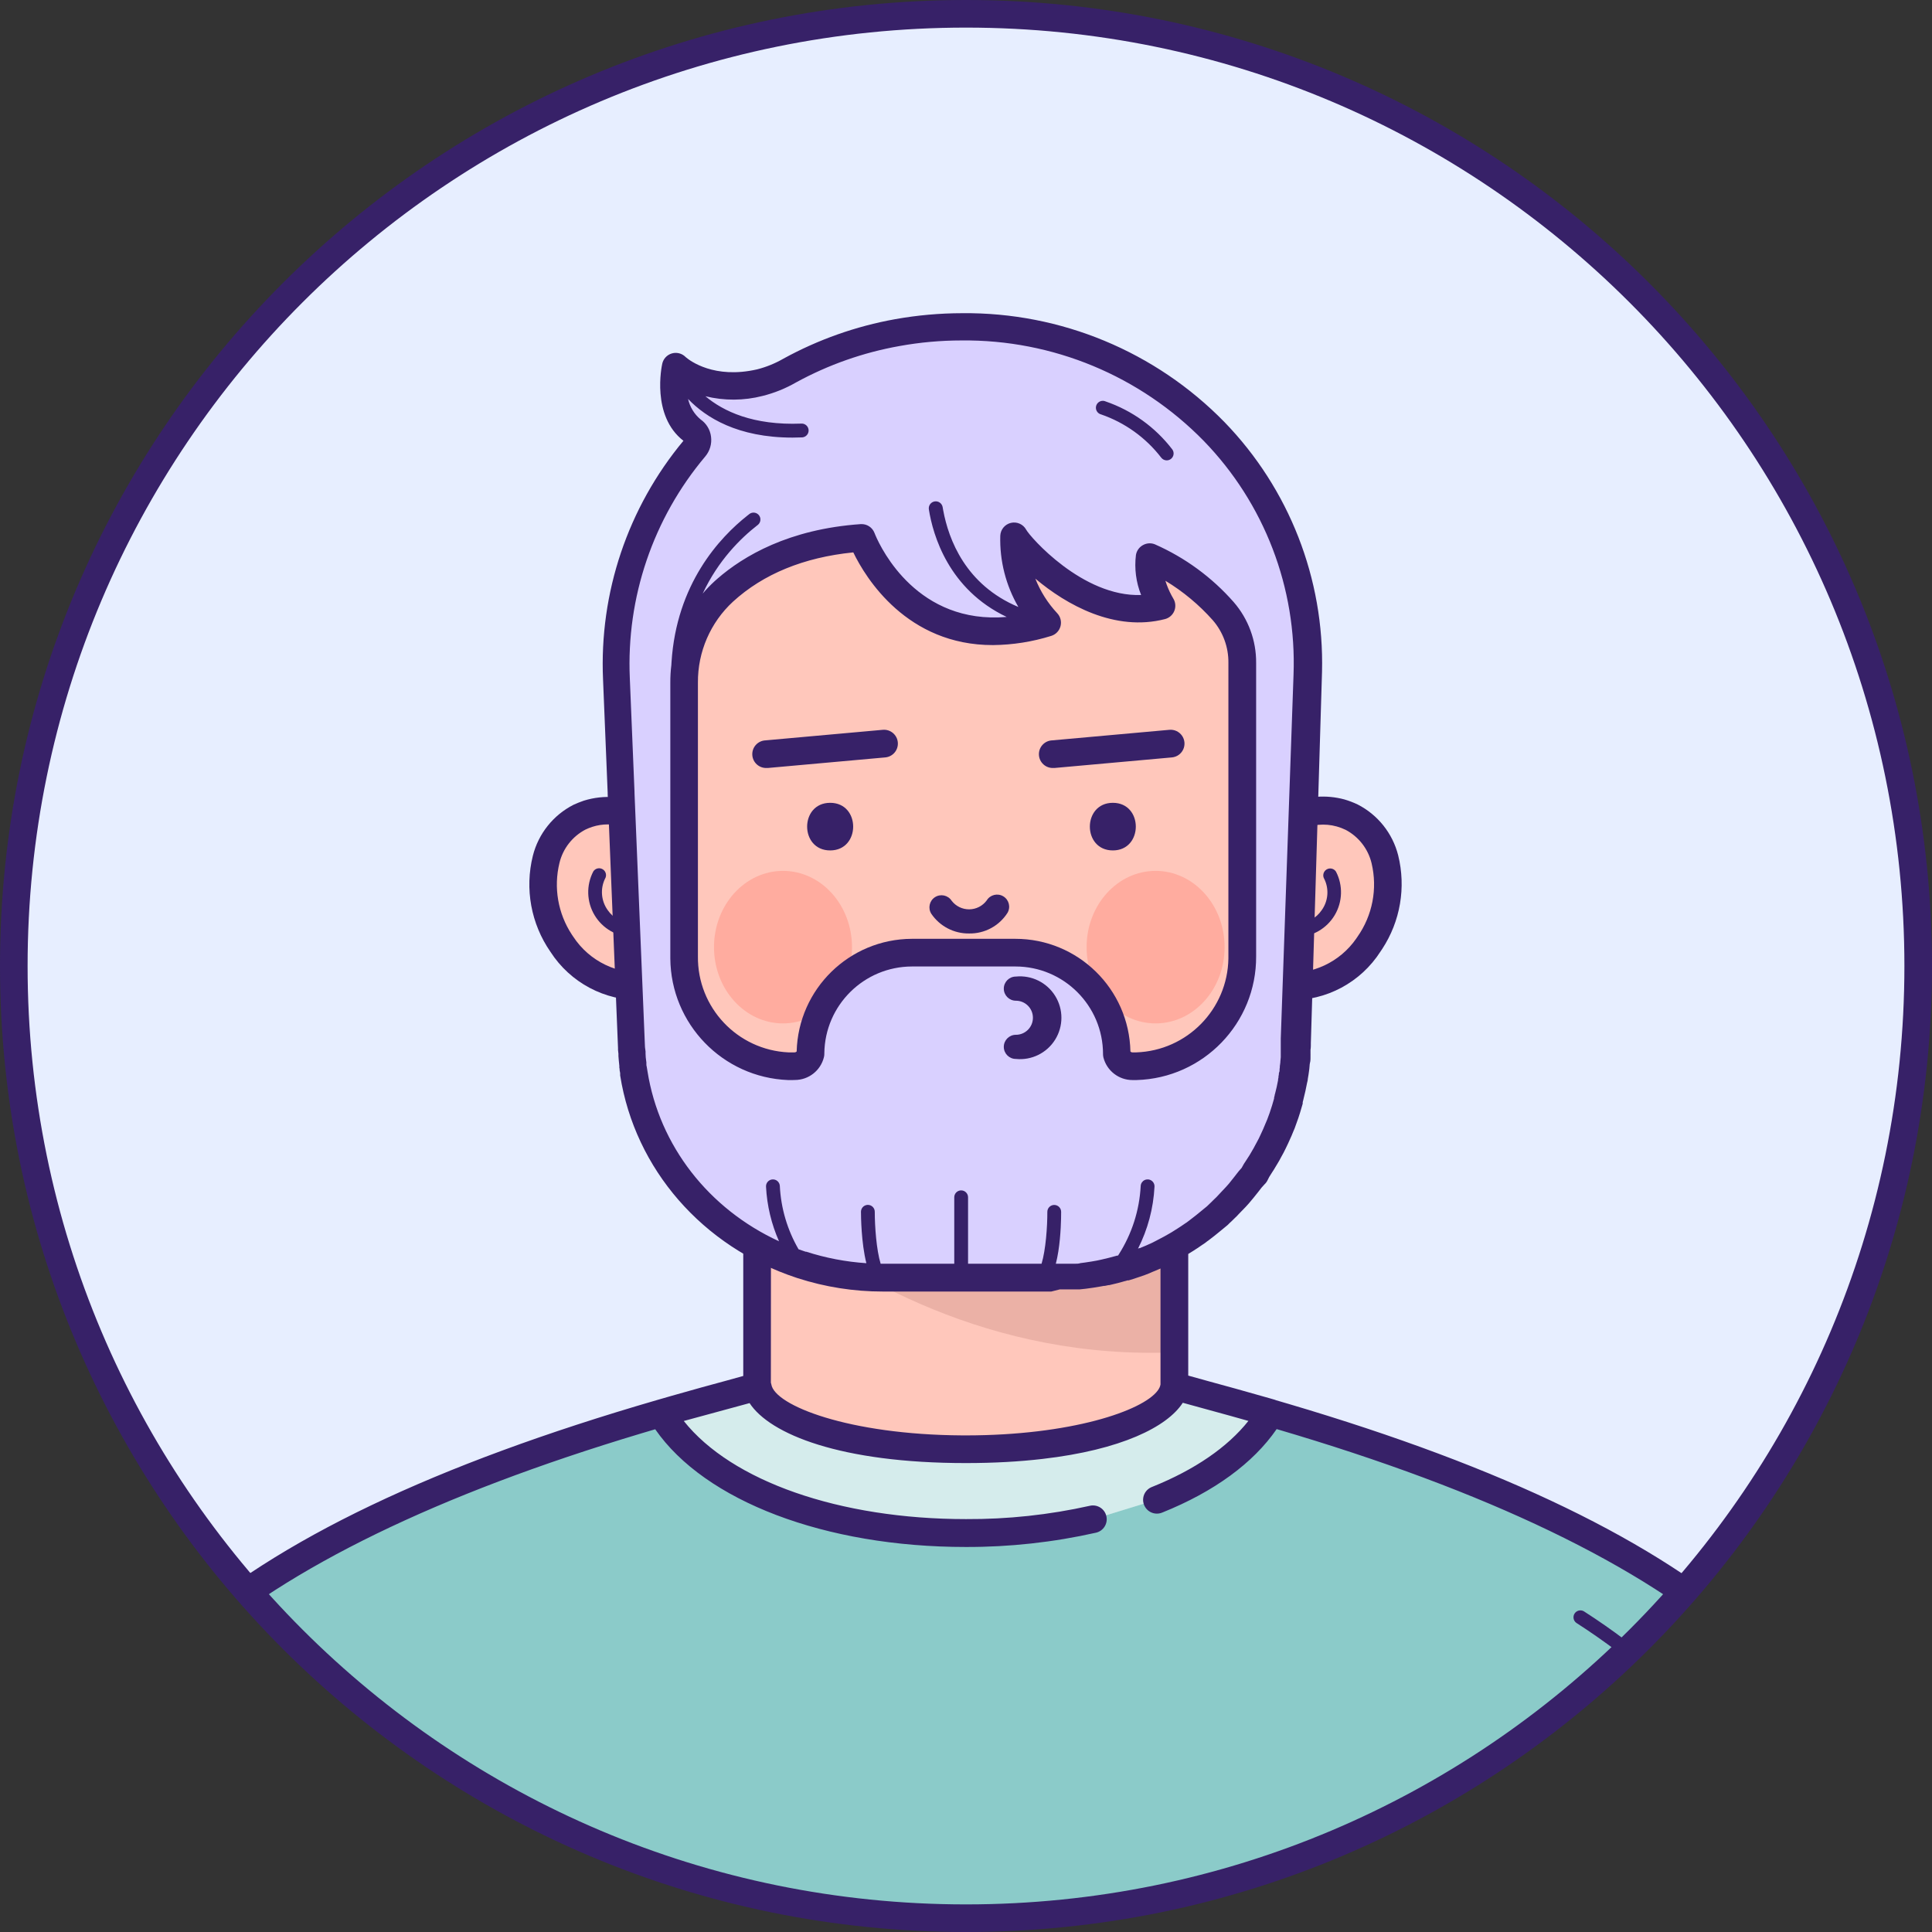 <svg width="500" height="500" viewBox="0 0 500 500" fill="none" xmlns="http://www.w3.org/2000/svg">
<rect x="0" y="0" width="500" height="500" fill="#333333" stroke="none"/>
<path fill-rule="evenodd" clip-rule="evenodd" d="M250 496.429C386.099 496.429 496.429 386.099 496.429 250C496.429 113.901 386.099 3.571 250 3.571C113.901 3.571 3.571 113.901 3.571 250C3.571 386.099 113.901 496.429 250 496.429Z" fill="#E7EEFF"/>
<mask id="mask0_0_283" style="mask-type:alpha" maskUnits="userSpaceOnUse" x="3" y="3" width="494" height="494">
<path fill-rule="evenodd" clip-rule="evenodd" d="M250 496.429C386.099 496.429 496.429 386.099 496.429 250C496.429 113.901 386.099 3.571 250 3.571C113.901 3.571 3.571 113.901 3.571 250C3.571 386.099 113.901 496.429 250 496.429Z" fill="white"/>
</mask>
<g mask="url(#mask0_0_283)">
<path fill-rule="evenodd" clip-rule="evenodd" d="M336.74 210.585C337.919 197.482 339.687 159.822 324.533 135.107C306.015 105.089 275.623 96.321 249.926 96.732C224.212 96.321 193.819 105.089 175.301 135.107C160.033 159.892 161.855 197.696 163.033 210.696C163.025 210.845 163.025 210.994 163.033 211.142C163.283 213.732 163.498 215.232 163.498 215.232C163.512 215.432 163.538 215.632 163.563 215.832C163.602 216.132 163.641 216.432 163.641 216.732C163.783 218.089 163.944 219.428 164.105 220.732C165.039 228.433 166.592 236.047 168.748 243.5L169.98 247.41C170.748 249.839 171.569 252.214 172.39 254.553C172.98 256.125 173.587 257.714 174.176 259.25C174.465 260.043 174.765 260.766 175.067 261.494L175.07 261.501C175.109 261.596 175.148 261.69 175.188 261.785C175.22 261.863 175.251 261.94 175.283 262.017C180.269 274.629 187.251 286.356 195.962 296.75L196.051 296.853V358.821C197.462 367.91 221.051 375.053 249.998 375.053C278.944 375.053 302.533 367.875 303.944 358.821V296.623L304.033 296.517C312.675 286.19 319.603 274.542 324.551 262.017C324.734 261.539 324.916 261.095 325.097 260.656C325.287 260.193 325.475 259.735 325.658 259.25C326.174 257.945 326.677 256.603 327.177 255.265L327.179 255.261L327.444 254.553L327.464 254.493C336.162 256.464 347.548 254.592 354.301 244.285C363.158 230.785 359.158 215.91 349.694 211.41C345.646 209.46 340.999 209.165 336.74 210.585ZM300.158 300.839L300.316 300.674C300.394 300.593 300.471 300.512 300.547 300.431C300.435 300.561 300.323 300.692 300.212 300.821C295.684 305.617 290.614 309.872 285.105 313.5C280.354 316.719 275.207 319.25 269.817 321.044C275.188 319.251 280.316 316.726 285.051 313.517C290.56 309.89 295.63 305.635 300.158 300.839Z" fill="#FFC7BB"/>
<path d="M145.426 244.357C152.194 254.714 163.658 256.553 172.373 254.535C171.087 250.964 169.837 247.279 168.623 243.482C166.636 236.637 165.168 229.653 164.23 222.589C163.962 220.678 163.73 218.732 163.516 216.75C163.442 216.252 163.394 215.752 163.373 215.25C163.373 215.25 163.194 214.125 162.998 212.142C162.908 211.839 162.908 211.5 162.908 211.16C162.9 211.006 162.9 210.851 162.908 210.696C159.436 209.548 155.693 209.504 152.194 210.571C151.413 210.823 150.649 211.128 149.908 211.482C140.551 215.91 136.498 230.785 145.426 244.357Z" fill="#FFC7BB"/>
<path d="M47.873 424.411C82.051 393.911 136.891 375.482 171.087 365.589L172.426 365.196C182.551 362.268 190.766 360.125 195.926 358.661C197.337 367.714 220.926 374.893 249.855 374.893C278.783 374.893 302.391 367.75 303.819 358.661H304.105C309.212 360.125 317.355 362.232 327.408 365.143L328.623 365.5C362.748 375.375 417.676 393.821 451.944 424.428C469.763 440.386 488.571 473.662 504.788 508.035H-5.008C11.211 473.626 30.033 440.311 47.873 424.411Z" fill="#8BCBC9"/>
<g style="mix-blend-mode:soft-light" opacity="0.4">
<path d="M282.694 393.25C271.915 395.66 260.9 396.858 249.855 396.821C213.319 396.821 182.301 384.696 171.069 365.786L172.408 365.393C182.533 362.464 190.748 360.321 195.908 358.857C197.319 367.911 220.908 375.089 249.837 375.089C278.766 375.089 302.373 367.946 303.801 358.857H304.087C309.194 360.321 317.337 362.428 327.391 365.339L328.605 365.696C323.087 375.053 312.748 382.75 299.283 388.143" fill="white"/>
</g>
<g style="mix-blend-mode:soft-light" opacity="0.4">
<path d="M282.694 393.25C271.915 395.66 260.9 396.858 249.855 396.821C213.319 396.821 182.301 384.696 171.069 365.786L172.408 365.393C182.533 362.464 190.748 360.321 195.908 358.857C197.319 367.911 220.908 375.089 249.837 375.089C278.766 375.089 302.373 367.946 303.801 358.857H304.087C309.194 360.321 317.337 362.428 327.391 365.339L328.605 365.696C323.087 375.053 312.748 382.75 299.283 388.143" fill="white"/>
</g>
<g style="mix-blend-mode:multiply" opacity="0.15">
<path fill-rule="evenodd" clip-rule="evenodd" d="M300.426 300.464V350.089C252.212 350.91 216.283 327.643 199.444 313.928V300.643L199.641 300.857C204.169 305.648 209.239 309.897 214.748 313.518C224.613 320.205 236.19 323.924 248.105 324.232H251.587C263.508 323.927 275.091 320.208 284.962 313.518C290.474 309.886 295.549 305.632 300.087 300.839L300.426 300.464Z" fill="#7C3830"/>
</g>
<path fill-rule="evenodd" clip-rule="evenodd" d="M251.152 93.164L249.962 93.178C230.373 92.821 194.194 97.642 172.23 133.249C158.439 155.629 157.983 187.506 159.001 204.934L159.087 206.315C156.403 206.103 153.687 206.402 151.087 207.214C150.176 207.524 149.282 207.882 148.409 208.285C143.178 210.957 139.352 215.753 137.909 221.446C135.765 230.012 137.425 239.087 142.462 246.339C147.607 254.317 156.526 259.05 166.016 258.839L167.028 258.822C168.04 258.79 169.049 258.71 170.053 258.582L170.784 260.499C171.159 261.464 171.534 262.41 171.927 263.357C176.861 275.85 183.709 287.497 192.223 297.879L192.354 298.037V356.098L188.069 357.285C184.085 358.363 179.226 359.688 173.755 361.258L171.373 361.946L170.069 362.321C112.48 379.053 71.73 398.464 45.462 421.91C27.02 438.376 7.746 472.482 -8.929 508.036H508.88C483.311 453.62 464.734 431.125 454.427 421.91C428.683 398.928 389.049 379.743 333.434 363.317L330.247 362.382C330.132 362.332 330.013 362.288 329.891 362.249L328.605 361.875C325.415 360.96 322.417 360.117 319.645 359.348L312.909 357.499L307.515 356.003L307.516 297.952C316.05 287.568 322.913 275.914 327.855 263.41C328.248 262.464 328.641 261.517 328.998 260.553L329.739 258.58C331.062 258.749 332.395 258.836 333.73 258.839C343.241 259.023 352.163 254.248 357.284 246.232L357.707 245.605C362.405 238.451 363.911 229.648 361.837 221.321C360.389 215.644 356.571 210.864 351.355 208.196C350.249 207.67 349.103 207.234 347.927 206.892C345.562 206.254 343.118 206.029 340.7 206.217C341.81 189.108 341.672 156.189 327.552 133.249C306.027 98.355 270.902 93.043 251.152 93.164ZM269.785 377.57C290.132 375.225 302.072 369.286 306.105 363.035L311.034 364.392C313.25 364.995 315.69 365.662 318.34 366.399L323.087 367.732C317.694 374.535 309.194 380.375 298.177 384.803L297.9 384.917C296.821 385.417 296.055 386.427 295.873 387.616C295.675 388.904 296.194 390.197 297.228 390.99C298.261 391.783 299.644 391.951 300.837 391.428C314.192 386.063 324.337 378.648 330.398 369.848C384.808 385.823 424.936 405.127 449.677 427.214C465.576 441.411 482.459 470.211 497.431 500.893H2.497C17.43 470.292 34.336 441.409 50.266 427.214C74.428 405.681 113.294 386.761 165.955 370.963L169.567 369.89C182.446 388.485 213.532 400.357 249.944 400.357C261.28 400.389 272.582 399.149 283.641 396.66C285.564 396.221 286.767 394.307 286.328 392.383C285.89 390.46 283.975 389.257 282.052 389.696C271.53 392.045 260.778 393.201 249.998 393.142C217.212 393.142 189.319 383.303 176.962 367.749L193.989 363.12C199.241 371.156 217.533 378.642 249.944 378.642C257.276 378.642 263.886 378.258 269.785 377.57ZM287.016 316.535C276.567 323.572 264.324 327.476 251.73 327.785H247.962C235.4 327.452 223.195 323.536 212.784 316.499C208.036 313.372 203.599 309.801 199.532 305.836L199.502 357.824C199.552 357.974 199.592 358.128 199.623 358.285C200.471 363.724 219.636 371.311 249.021 371.479L249.909 371.482C277.046 371.482 295.707 365.162 299.621 359.87C300.017 359.328 300.258 358.797 300.337 358.285L300.339 305.787C296.253 309.785 291.792 313.384 287.016 316.535ZM248.302 100.303L251.078 100.276C269.308 100.221 301.704 105.044 321.409 136.964C335.694 160.155 334.322 196.162 333.288 208.864L333.159 210.357V210.553L336.519 210.837H336.135L333.159 210.749C332.989 212.542 332.828 213.769 332.755 214.332L332.754 214.335C332.745 214.403 332.738 214.46 332.732 214.509C332.719 214.605 332.712 214.662 332.712 214.678V214.928C332.699 215.09 332.679 215.249 332.659 215.41C332.624 215.694 332.587 215.984 332.587 216.303C331.713 225.137 330.046 233.875 327.605 242.41C326.48 246.089 325.284 249.767 324.034 253.232L323.587 254.428C323.373 255.053 323.127 255.723 322.893 256.348L322.266 257.999C321.927 258.892 321.569 259.785 321.194 260.678C316.39 272.852 309.661 284.174 301.266 294.214L301.541 293.875C301.492 293.92 301.444 293.966 301.397 294.014C301.339 294.072 301.284 294.133 301.23 294.196C299.909 295.749 298.694 297.124 297.48 298.374L296.471 299.426C292.398 303.594 287.887 307.313 283.016 310.517L282.167 311.082L281.308 311.633C276.362 314.645 271.646 316.663 267.436 318.012C262.324 319.601 256.993 320.493 251.587 320.642H248.105C239.347 320.394 230.786 318.201 223.029 314.26C220.856 313.154 218.746 311.911 216.712 310.535C211.443 307.054 206.589 302.979 202.248 298.392C201.159 297.232 199.98 295.946 198.677 294.428C190.21 284.318 183.426 272.91 178.587 260.642C178.23 259.768 177.873 258.892 177.516 257.982C176.891 256.464 176.284 254.892 175.73 253.374L175.58 252.944L175.579 252.941L175.578 252.938L175.576 252.932C175.575 252.929 175.574 252.926 175.572 252.923C175.106 251.586 174.635 250.237 174.178 248.878L173.355 246.357C172.944 245.071 172.534 243.785 172.141 242.499C170.036 235.233 168.513 227.811 167.587 220.303C167.427 219.017 167.266 217.696 167.123 216.357C166.998 215.892 166.998 215.446 166.998 214.982C167.006 214.898 167.006 214.815 166.998 214.732L166.587 211.214L166.587 210.732C166.587 210.456 166.555 210.186 166.494 209.929C165.464 198.282 163.584 160.847 178.284 136.999C197.802 105.339 229.802 100.303 248.302 100.303ZM340.643 213.53L340.123 213.616L339.933 215.214L339.873 215.624C339.82 215.944 339.796 216.314 339.773 216.682L339.762 216.851C339.758 216.919 339.753 216.986 339.748 217.053C339.023 224.437 337.766 231.757 335.988 238.955C338.388 238.847 340.629 237.623 342.016 235.607C343.735 233.252 344.017 230.142 342.748 227.517C342.211 226.689 342.446 225.582 343.275 225.044C344.103 224.507 345.211 224.742 345.748 225.571C347.598 229.133 347.473 233.398 345.418 236.845C343.363 240.293 339.671 242.432 335.659 242.499C335.46 242.513 335.261 242.52 335.062 242.52L334.498 244.535C333.762 246.947 332.998 249.343 332.204 251.703C339.594 252.363 346.754 249.003 350.973 242.933L351.302 242.446C355.205 236.917 356.538 229.974 354.962 223.392C354.069 219.691 351.631 216.55 348.266 214.767C347.525 214.409 346.754 214.116 345.962 213.892C344.423 213.462 342.821 213.318 341.236 213.462L340.643 213.53ZM153.302 213.982C154.594 213.567 155.944 213.357 157.288 213.355L157.858 213.363C158.449 213.382 159.039 213.44 159.623 213.535L159.766 214.778C159.798 215.043 159.83 215.258 159.862 215.424L159.903 215.884C159.908 215.928 159.914 215.972 159.919 216.015C159.931 216.109 159.944 216.202 159.957 216.294C159.996 216.583 160.034 216.854 160.034 217.089C160.248 219.071 160.48 221.017 160.748 222.928C160.739 222.975 160.739 223.024 160.748 223.071C161.447 228.403 162.446 233.69 163.741 238.91C161.181 238.928 158.757 237.683 157.284 235.553C155.583 233.192 155.303 230.092 156.552 227.464C157.086 226.64 156.855 225.539 156.034 224.999C155.636 224.737 155.151 224.644 154.685 224.741C154.219 224.839 153.811 225.118 153.552 225.517C151.68 229.098 151.806 233.395 153.883 236.86C155.96 240.326 159.69 242.462 163.73 242.499C164.045 242.505 164.359 242.495 164.672 242.469L164.672 242.466L164.909 242.446C164.83 242.454 164.751 242.462 164.672 242.469C164.859 243.147 165.051 243.824 165.248 244.499C165.98 246.928 166.73 249.303 167.516 251.642C159.912 252.349 152.541 248.797 148.355 242.41L147.977 241.851C144.401 236.397 143.237 229.695 144.784 223.339C145.676 219.622 148.13 216.471 151.516 214.696C152.095 214.419 152.692 214.181 153.302 213.982Z" fill="#372168"/>
<path fill-rule="evenodd" clip-rule="evenodd" d="M430.837 432.821C424.296 427.042 417.324 421.77 409.98 417.053C409.444 416.705 408.764 416.67 408.194 416.96C407.625 417.25 407.254 417.822 407.221 418.46C407.188 419.098 407.498 419.705 408.034 420.053C415.224 424.672 422.053 429.83 428.462 435.482C428.785 435.775 429.204 435.94 429.641 435.946C430.154 435.945 430.642 435.724 430.98 435.339C431.635 434.604 431.571 433.477 430.837 432.821ZM164.909 242.446C164.83 242.454 164.751 242.462 164.672 242.469L164.672 242.466L164.909 242.446Z" fill="#372168"/>
<path d="M260.391 295.617C259.89 295.62 259.411 295.39 259.07 294.982C256.579 292.661 253.388 291.477 250.141 291.668C246.915 291.473 243.737 292.603 241.213 294.843C240.78 295.412 240.096 295.664 239.443 295.495C238.79 295.325 238.277 294.764 238.116 294.04C237.954 293.317 238.171 292.554 238.677 292.065C245.457 286.174 254.998 286.256 261.695 292.263C262.189 292.84 262.326 293.688 262.042 294.419C261.758 295.15 261.108 295.622 260.391 295.617Z" fill="#372168"/>
<g style="mix-blend-mode:multiply" opacity="0.15">
<path fill-rule="evenodd" clip-rule="evenodd" d="M220.497 245.119C220.497 256.019 212.502 264.856 202.64 264.856C192.778 264.856 184.783 256.019 184.783 245.119C184.783 234.219 192.778 225.382 202.64 225.382C212.502 225.382 220.497 234.219 220.497 245.119ZM316.926 245.119C316.926 256.019 308.931 264.856 299.069 264.856C289.207 264.856 281.212 256.019 281.212 245.119C281.212 234.219 289.207 225.382 299.069 225.382C308.931 225.382 316.926 234.219 316.926 245.119Z" fill="#FF1300"/>
</g>
<path fill-rule="evenodd" clip-rule="evenodd" d="M248.801 84.607C243.184 84.605 237.578 85.107 232.051 86.107C222.312 87.851 212.921 91.168 204.247 95.928C201.825 97.319 199.223 98.37 196.515 99.053C182.337 102.321 174.658 94.892 174.658 94.892C174.658 94.892 172.051 106.553 179.247 111.553C179.921 112.048 180.359 112.801 180.453 113.631C180.548 114.462 180.292 115.294 179.747 115.928C165.643 132.577 158.375 153.954 159.408 175.75L160.605 205.16V205.321L161.944 238.25V240.285L163.337 271.071C163.462 271.732 163.48 272.392 163.551 273.053C163.622 273.714 163.676 274.625 163.765 275.428C163.775 275.511 163.775 275.595 163.765 275.678C163.765 275.982 163.765 276.285 163.89 276.571C164.015 276.857 164.015 277.357 164.069 277.732C167.747 300.946 184.712 319.821 207.283 327.267H207.569C214.341 329.458 221.415 330.573 228.533 330.571H277.372L278.569 330.464L280.158 330.285C281.658 330.107 283.14 329.857 284.587 329.589L285.801 329.339C287.265 329 288.73 328.643 290.176 328.214L290.533 328.107L291.694 327.75L294.122 326.928C294.872 326.642 295.622 326.375 296.355 326.035C297.515 325.571 298.64 325.089 299.765 324.553C300.497 324.196 301.212 323.821 301.944 323.428C302.319 323.25 302.676 323.053 303.033 322.857L304.051 322.285C304.426 322.071 304.801 321.857 305.158 321.625C305.855 321.214 306.551 320.767 307.23 320.321C307.497 320.16 307.747 319.982 308.015 319.785C308.283 319.589 308.855 319.214 309.265 318.946L310.212 318.232C311.212 317.5 312.158 316.732 313.087 315.964C313.64 315.517 314.158 315.053 314.765 314.589L316.694 312.803C316.997 312.535 317.283 312.232 317.551 311.946C318.39 311.089 319.212 310.16 320.015 309.339C320.819 308.518 321.605 307.446 322.355 306.482C322.958 305.655 323.62 304.873 324.337 304.143C324.779 303.232 325.286 302.355 325.855 301.518C326.158 301.089 326.426 300.625 326.694 300.178L327.122 299.446C327.408 298.964 327.676 298.5 327.926 298.018C328.176 297.535 328.337 297.268 328.533 296.893L329.015 295.964C329.14 295.678 329.265 295.41 329.408 295.143C329.944 294.018 330.444 292.91 330.89 291.785L331.247 290.928C331.89 289.303 332.462 287.643 332.944 285.964C333.033 285.643 333.14 285.303 333.23 284.964L333.337 284.607C333.426 284.267 333.497 283.91 333.587 283.571C333.908 282.375 334.176 281.143 334.39 279.91C334.469 279.599 334.528 279.283 334.569 278.964C334.569 278.589 334.694 278.214 334.765 277.857C334.837 277.5 334.89 276.928 334.944 276.446C334.997 275.964 335.087 275.428 335.122 274.91C335.158 274.393 335.212 274.071 335.247 273.643C335.283 273.214 335.247 273.125 335.247 272.857C335.247 272.589 335.247 272.107 335.247 271.696C335.247 271.285 335.247 270.66 335.247 270.143C335.247 269.607 335.247 269.089 335.247 268.553L338.087 175.107C339.819 124.053 299.301 84.607 248.801 84.607ZM321.569 247.464C321.692 262.841 309.493 275.491 294.122 275.928H293.176C291.249 275.939 289.562 274.635 289.087 272.768C289.091 265.809 286.329 259.134 281.409 254.213C276.488 249.293 269.813 246.531 262.855 246.535H236.069C221.65 246.495 209.903 258.1 209.765 272.518V272.768C209.29 274.635 207.603 275.939 205.676 275.928H203.98C188.828 275.191 176.955 262.633 177.069 247.464V176.66C177.002 167.694 180.732 159.118 187.337 153.053C194.319 146.714 205.569 140.393 223.051 139.178C225.408 145.357 238.926 170.91 271.087 161.178C265.402 155.121 262.323 147.073 262.515 138.768C264.301 142.125 282.158 161.571 300.694 156.785C300.694 156.785 296.605 150.393 297.587 144.16C304.877 147.392 311.378 152.169 316.64 158.16C319.849 161.873 321.595 166.628 321.551 171.535L321.569 247.464Z" fill="#D9D0FF"/>
<path fill-rule="evenodd" clip-rule="evenodd" d="M316.89 109.232C333.645 126.518 342.733 149.803 342.139 173.837L339.247 269.911L339.242 270.709C339.233 271.08 339.212 271.408 339.158 271.697V272.768L339.165 272.92L339.158 273.072C339.149 273.256 339.149 273.441 339.158 273.625C339.158 274 339.158 274.345 339.105 274.675L339.033 275C338.956 275.265 338.933 275.605 338.91 275.948C338.896 276.16 338.882 276.374 338.855 276.572C338.83 276.751 338.807 276.932 338.785 277.115C338.742 277.458 338.699 277.805 338.64 278.143L338.462 279.215C338.462 279.488 338.392 279.762 338.326 280.023C338.31 280.088 338.294 280.152 338.279 280.215C338.267 280.263 338.257 280.311 338.247 280.358C337.997 281.697 337.712 283 337.39 284.233L337.301 284.625L337.14 285.25C337.148 285.328 337.148 285.405 337.14 285.483V285.625L336.837 286.661C336.337 288.447 335.73 290.233 335.051 292.018L334.64 292.983L334.287 293.854C334.031 294.465 333.73 295.137 333.378 295.878L332.765 297.161C332.734 297.249 332.692 297.333 332.64 297.411L332.212 298.268L331.497 299.572C331.301 299.983 330.997 300.5 330.676 301.036L330.105 301.983C329.855 302.411 329.604 302.84 329.319 303.25L328.944 303.84C328.607 304.33 328.314 304.85 328.069 305.393C327.871 305.819 327.592 306.201 327.247 306.518C326.981 306.786 326.728 307.066 326.489 307.358L325.605 308.5C324.855 309.465 324.033 310.465 323.194 311.447C322.652 312.081 322.066 312.677 321.493 313.26L321.491 313.262L321.488 313.265C321.175 313.584 320.865 313.899 320.569 314.215C320.272 314.554 319.956 314.876 319.622 315.179L318.676 316.108C318.355 316.393 318.051 316.679 317.765 316.983L317.408 317.286L315.801 318.608C314.855 319.393 313.855 320.197 312.801 320.983L312.372 321.286L312.11 321.499L311.694 321.804L311.23 322.108C310.997 322.286 310.747 322.447 310.497 322.608C310.187 322.838 309.865 323.053 309.533 323.25L308.759 323.756C308.344 324.02 307.894 324.297 307.444 324.554L307.04 324.812C306.888 324.904 306.722 325.002 306.548 325.101L305.301 325.804L304.4 326.297L303.546 326.729L303.406 326.802L303.184 326.919L303.182 326.92C302.754 327.146 302.254 327.409 301.801 327.625C300.676 328.161 299.515 328.661 298.23 329.179C297.569 329.483 296.926 329.733 296.265 329.983L294.658 330.536L293.265 331L292.105 331.358H291.801C290.015 331.893 288.426 332.286 287.069 332.59H286.872L285.926 332.786H285.694L284.674 332.968C283.591 333.157 282.332 333.358 281.033 333.518L279.372 333.697H274.265L272.069 334.25H228.497C221.004 334.255 213.557 333.087 206.426 330.786L206.051 330.661C181.801 322.625 164.355 302.59 160.497 278.322V277.822C160.497 277.666 160.463 277.509 160.428 277.353C160.407 277.259 160.386 277.166 160.372 277.072C160.359 276.981 160.356 276.886 160.352 276.791C160.346 276.624 160.34 276.458 160.283 276.322C160.266 276.162 160.266 276 160.283 275.84L160.259 275.608C160.178 274.834 160.1 274.085 160.051 273.322V272.697C160.032 272.38 159.996 272.064 159.944 271.75C159.925 271.578 159.925 271.405 159.944 271.233L157.265 205.465V205.161L156.069 175.893C155.059 153.414 162.478 131.367 176.872 114.072C168.497 107.607 171.265 94.679 171.39 94.125C171.67 92.859 172.614 91.844 173.856 91.473C175.003 91.131 176.238 91.387 177.151 92.141L177.521 92.473C178.564 93.366 184.866 98.14 195.944 95.59C198.328 94.984 200.617 94.052 202.747 92.822C211.763 87.877 221.52 84.427 231.64 82.608C237.381 81.58 243.201 81.06 249.033 81.054C274.549 80.798 299.062 90.977 316.89 109.232ZM248.855 88.108C243.465 88.109 238.086 88.593 232.783 89.554C223.402 91.223 214.355 94.408 205.997 98.983C203.297 100.536 200.394 101.708 197.372 102.465C192.492 103.721 187.402 103.736 182.558 102.546C187.176 106.432 194.896 110.127 207.408 109.625C208.046 109.6 208.649 109.917 208.99 110.456C209.331 110.996 209.359 111.677 209.062 112.242C208.765 112.807 208.189 113.171 207.551 113.197L205.105 113.25C190.895 113.25 182.648 108.032 178.072 103.247C178.536 105.304 179.666 107.177 181.319 108.554C182.809 109.585 183.789 111.202 184.015 113C184.264 114.858 183.712 116.734 182.497 118.161C169.025 134.16 162.064 154.641 162.997 175.536L164.212 204.947V205.25L166.908 270.715C166.908 270.987 166.951 271.264 166.994 271.541C167.024 271.737 167.054 271.933 167.069 272.125V272.697C167.069 273.361 167.147 273.935 167.224 274.5C167.244 274.649 167.264 274.798 167.283 274.947C167.291 275.084 167.291 275.221 167.283 275.358C167.283 275.608 167.283 275.84 167.372 276.054L167.569 277.25C170.631 296.534 183.425 312.869 201.609 321.241C199.644 316.802 198.497 312.02 198.247 307.125C198.218 306.652 198.379 306.186 198.694 305.83C199.009 305.475 199.452 305.26 199.926 305.233C200.4 305.203 200.866 305.364 201.221 305.679C201.576 305.994 201.791 306.437 201.819 306.911C202.104 312.704 203.773 318.325 206.666 323.312C207.226 323.513 207.788 323.707 208.355 323.893L208.426 323.929H208.622C213.683 325.562 218.921 326.563 224.216 326.913C222.875 321.62 222.819 314.654 222.819 313.608C222.819 312.692 223.508 311.937 224.396 311.834L224.605 311.822C225.591 311.822 226.39 312.621 226.39 313.608C226.39 317.415 226.817 323.46 227.908 327.051L246.962 327.053L246.962 309.858C246.962 308.942 247.651 308.187 248.539 308.084L248.747 308.072C249.734 308.072 250.533 308.871 250.533 309.858L250.533 327.053L269.555 327.057C270.643 323.464 271.065 317.428 271.051 313.625C271.051 312.71 271.74 311.955 272.628 311.852L272.837 311.84C273.823 311.84 274.622 312.639 274.622 313.625L274.603 315.343C274.542 318.007 274.289 323.044 273.247 327.055L277.176 327.054C277.378 327.071 277.581 327.071 277.783 327.054H278.194C278.694 327.054 279.158 327.054 279.622 326.893L280.807 326.737C281.965 326.574 283.033 326.393 283.89 326.233L285.051 325.983C286.283 325.697 287.712 325.358 289.122 324.947L289.338 324.946L289.507 324.69C292.917 319.364 294.886 313.237 295.212 306.911C295.25 306.273 295.626 305.704 296.197 305.418C296.769 305.132 297.45 305.173 297.983 305.525C298.516 305.877 298.821 306.487 298.783 307.125C298.498 312.724 297.037 318.181 294.517 323.147L294.819 323.018H294.98C296.069 322.572 297.14 322.125 298.194 321.625C298.83 321.316 299.467 320.973 300.135 320.613L300.212 320.572L301.265 320.018L302.212 319.483L303.176 318.929C303.726 318.596 304.212 318.282 304.68 317.98C304.865 317.86 305.047 317.742 305.23 317.625C305.47 317.484 305.621 317.376 305.762 317.276C305.799 317.249 305.835 317.223 305.872 317.197C305.937 317.139 306.009 317.091 306.087 317.054L306.658 316.661L307.176 316.322L307.497 316.072L308.087 315.625C308.997 314.947 309.872 314.233 310.765 313.5L311.39 312.983L312.355 312.197L313.212 311.375L314.283 310.322C314.445 310.187 314.606 310.022 314.76 309.865L314.837 309.787L314.908 309.715C315.31 309.296 315.696 308.878 316.072 308.47C316.498 308.009 316.911 307.56 317.319 307.143C317.817 306.634 318.285 306.034 318.747 305.442C318.997 305.121 319.246 304.802 319.497 304.5L319.98 303.875C320.403 303.31 320.856 302.767 321.337 302.25C321.73 301.483 322.105 300.893 322.408 300.465L322.89 299.715C323.046 299.507 323.183 299.281 323.314 299.063C323.364 298.981 323.413 298.9 323.462 298.822L323.98 297.929C324.17 297.619 324.337 297.334 324.49 297.051L324.712 296.625C324.826 296.396 324.941 296.192 325.048 296.003L325.049 296L325.094 295.921C325.12 295.874 325.146 295.827 325.171 295.782L325.765 294.661C325.908 294.34 326.051 294.018 326.212 293.715C326.73 292.643 327.158 291.643 327.533 290.715L327.944 289.75C328.387 288.608 328.818 287.385 329.192 286.155L329.73 284.304V284.09L329.872 283.536C329.872 283.392 329.921 283.238 329.968 283.088C329.984 283.034 330.001 282.981 330.015 282.929C330.301 281.834 330.551 280.709 330.765 279.554C330.757 279.483 330.757 279.411 330.765 279.34C330.811 279.169 330.847 278.996 330.872 278.822C330.864 278.733 330.864 278.643 330.872 278.554L330.962 278.108C330.962 277.875 330.962 277.643 331.087 277.411C331.149 277.295 331.149 277.125 331.149 276.931C331.149 276.737 331.149 276.518 331.212 276.304V276.108C331.212 275.899 331.247 275.69 331.283 275.478C331.314 275.292 331.346 275.103 331.355 274.911V274.715C331.409 274.348 331.445 273.978 331.462 273.608V268.768L334.765 174.643C335.608 152.148 327.221 130.286 311.551 114.125C295.08 97.258 272.429 87.859 248.855 88.108ZM244.101 132.064L243.962 131.268C243.804 130.282 242.876 129.61 241.89 129.768C240.904 129.926 240.232 130.853 240.39 131.84C241.435 138.45 245.472 152.517 260.525 159.663C237.584 161.623 228.155 142.265 226.556 138.512L226.319 137.929C225.758 136.466 224.31 135.54 222.747 135.643C204.15 136.935 192.395 143.905 185.654 149.781L184.926 150.429C183.832 151.432 182.808 152.497 181.859 153.617C185.884 144.989 191.73 139.26 196.015 135.929L196.189 135.795C196.627 135.412 196.854 134.836 196.787 134.249C196.712 133.589 196.277 133.025 195.657 132.785C195.038 132.546 194.336 132.67 193.837 133.107L193.492 133.376C186.195 139.122 175.069 151.133 173.786 171.408L173.746 172.115C173.56 173.62 173.47 175.144 173.48 176.679L173.479 248.073C173.613 264.973 187.005 278.851 203.962 279.518H205.14L205.694 279.5C209.263 279.506 212.374 277.073 213.23 273.608C213.301 273.334 213.337 273.051 213.337 272.768V272.554C213.502 260.139 223.599 250.154 236.015 250.125H262.801C275.312 250.135 285.452 260.275 285.462 272.786L285.467 273.068C285.479 273.256 285.507 273.442 285.551 273.625C286.415 277.1 289.542 279.534 293.122 279.518H294.122C311.432 279.024 325.181 264.799 325.087 247.483V171.554C325.133 165.778 323.069 160.184 319.283 155.822C313.645 149.405 306.673 144.298 298.855 140.857C297.843 140.461 296.706 140.546 295.765 141.09C294.815 141.619 294.158 142.552 293.98 143.625C293.544 147.135 294.005 150.699 295.319 153.983C280.176 154.554 266.497 138.857 265.569 137.072C264.794 135.667 263.178 134.951 261.617 135.321C260.055 135.692 258.933 137.058 258.872 138.661C258.688 145.133 260.318 151.51 263.554 157.084C249.903 151.362 245.503 139.64 244.101 132.064ZM220.837 142.965H220.765C208.051 144.25 197.551 148.536 189.712 155.697C183.861 161.09 180.56 168.704 180.622 176.661V247.465C180.445 260.735 190.829 271.752 204.087 272.358H205.533C205.77 272.373 206.003 272.289 206.176 272.125C206.591 255.945 219.794 243.027 235.98 242.965H262.765C278.974 242.961 292.211 255.92 292.551 272.125C292.694 272.278 292.895 272.363 293.105 272.358H294.033C307.239 271.919 317.723 261.175 317.908 248.029L317.909 171.536C317.956 167.502 316.527 163.59 313.89 160.536C310.333 156.527 306.191 153.078 301.605 150.304C302.016 151.63 302.555 152.912 303.213 154.133L303.622 154.857C304.229 155.819 304.341 157.012 303.925 158.069C303.509 159.127 302.614 159.924 301.515 160.215C288.533 163.572 275.997 156.536 267.944 149.75C269.251 153.053 271.164 156.081 273.587 158.679C274.445 159.575 274.776 160.853 274.462 162.054C274.15 163.255 273.237 164.208 272.051 164.572C267.176 166.095 262.104 166.895 256.997 166.947C234.765 167 224.051 149.643 220.837 142.965ZM303.372 116.286C298.971 110.552 292.977 106.241 286.14 103.893C285.525 103.615 284.806 103.708 284.281 104.133C283.757 104.558 283.516 105.242 283.66 105.901C283.804 106.561 284.308 107.083 284.962 107.25C291.127 109.378 296.534 113.264 300.515 118.429C300.852 118.879 301.382 119.143 301.944 119.143C302.33 119.143 302.706 119.018 303.015 118.786C303.394 118.502 303.645 118.079 303.712 117.61C303.779 117.141 303.657 116.665 303.372 116.286Z" fill="#372168"/>
<path d="M262.908 274.054C261.182 274.054 259.783 272.655 259.783 270.929C259.783 269.203 261.182 267.804 262.908 267.804C265.344 267.804 267.319 265.829 267.319 263.393C267.319 260.957 265.344 258.982 262.908 258.982C261.182 258.982 259.783 257.583 259.783 255.857C259.783 254.131 261.182 252.732 262.908 252.732C266.972 252.324 270.914 254.262 273.073 257.73C275.232 261.197 275.232 265.59 273.073 269.057C270.914 272.524 266.972 274.462 262.908 274.054Z" fill="#372168"/>
<path d="M250.806 241.583C246.906 241.635 243.239 239.731 241.038 236.512C240.101 235.062 240.517 233.127 241.967 232.19C243.417 231.253 245.351 231.669 246.288 233.119C247.375 234.533 249.063 235.354 250.846 235.336C252.629 235.319 254.301 234.464 255.36 233.029C256.257 231.55 258.184 231.078 259.663 231.976C261.143 232.873 261.614 234.8 260.717 236.279C258.556 239.646 254.806 241.653 250.806 241.583Z" fill="#372168"/>
<path d="M288.008 220.089C295.919 220.089 295.937 207.768 288.008 207.768C280.079 207.768 280.062 220.089 288.008 220.089Z" fill="#372168"/>
<path d="M214.847 220.089C222.776 220.089 222.793 207.768 214.847 207.768C206.901 207.768 206.901 220.089 214.847 220.089Z" fill="#372168"/>
<path d="M272.604 198.75C270.632 198.839 268.961 197.312 268.872 195.339C268.784 193.367 270.311 191.696 272.283 191.607L302.64 188.875C303.916 188.76 305.156 189.335 305.894 190.382C306.631 191.43 306.754 192.791 306.215 193.954C305.677 195.116 304.559 195.903 303.283 196.018L272.926 198.75H272.604Z" fill="#372168"/>
<path d="M198.426 198.75C196.453 198.839 194.782 197.312 194.694 195.339C194.605 193.367 196.132 191.696 198.104 191.607L228.462 188.875C230.434 188.697 232.177 190.152 232.354 192.125C232.532 194.097 231.077 195.84 229.104 196.018L198.747 198.75H198.426Z" fill="#372168"/>
</g>
<path fill-rule="evenodd" clip-rule="evenodd" d="M0 250C0 111.929 111.929 0 250 0C388.071 0 500 111.929 500 250C500 388.071 388.071 500 250 500C111.929 500 0 388.071 0 250ZM492.857 250C492.857 115.874 384.126 7.143 250 7.143C115.874 7.143 7.143 115.874 7.143 250C7.143 384.126 115.874 492.857 250 492.857C384.126 492.857 492.857 384.126 492.857 250Z" fill="#372168"/>
</svg>
